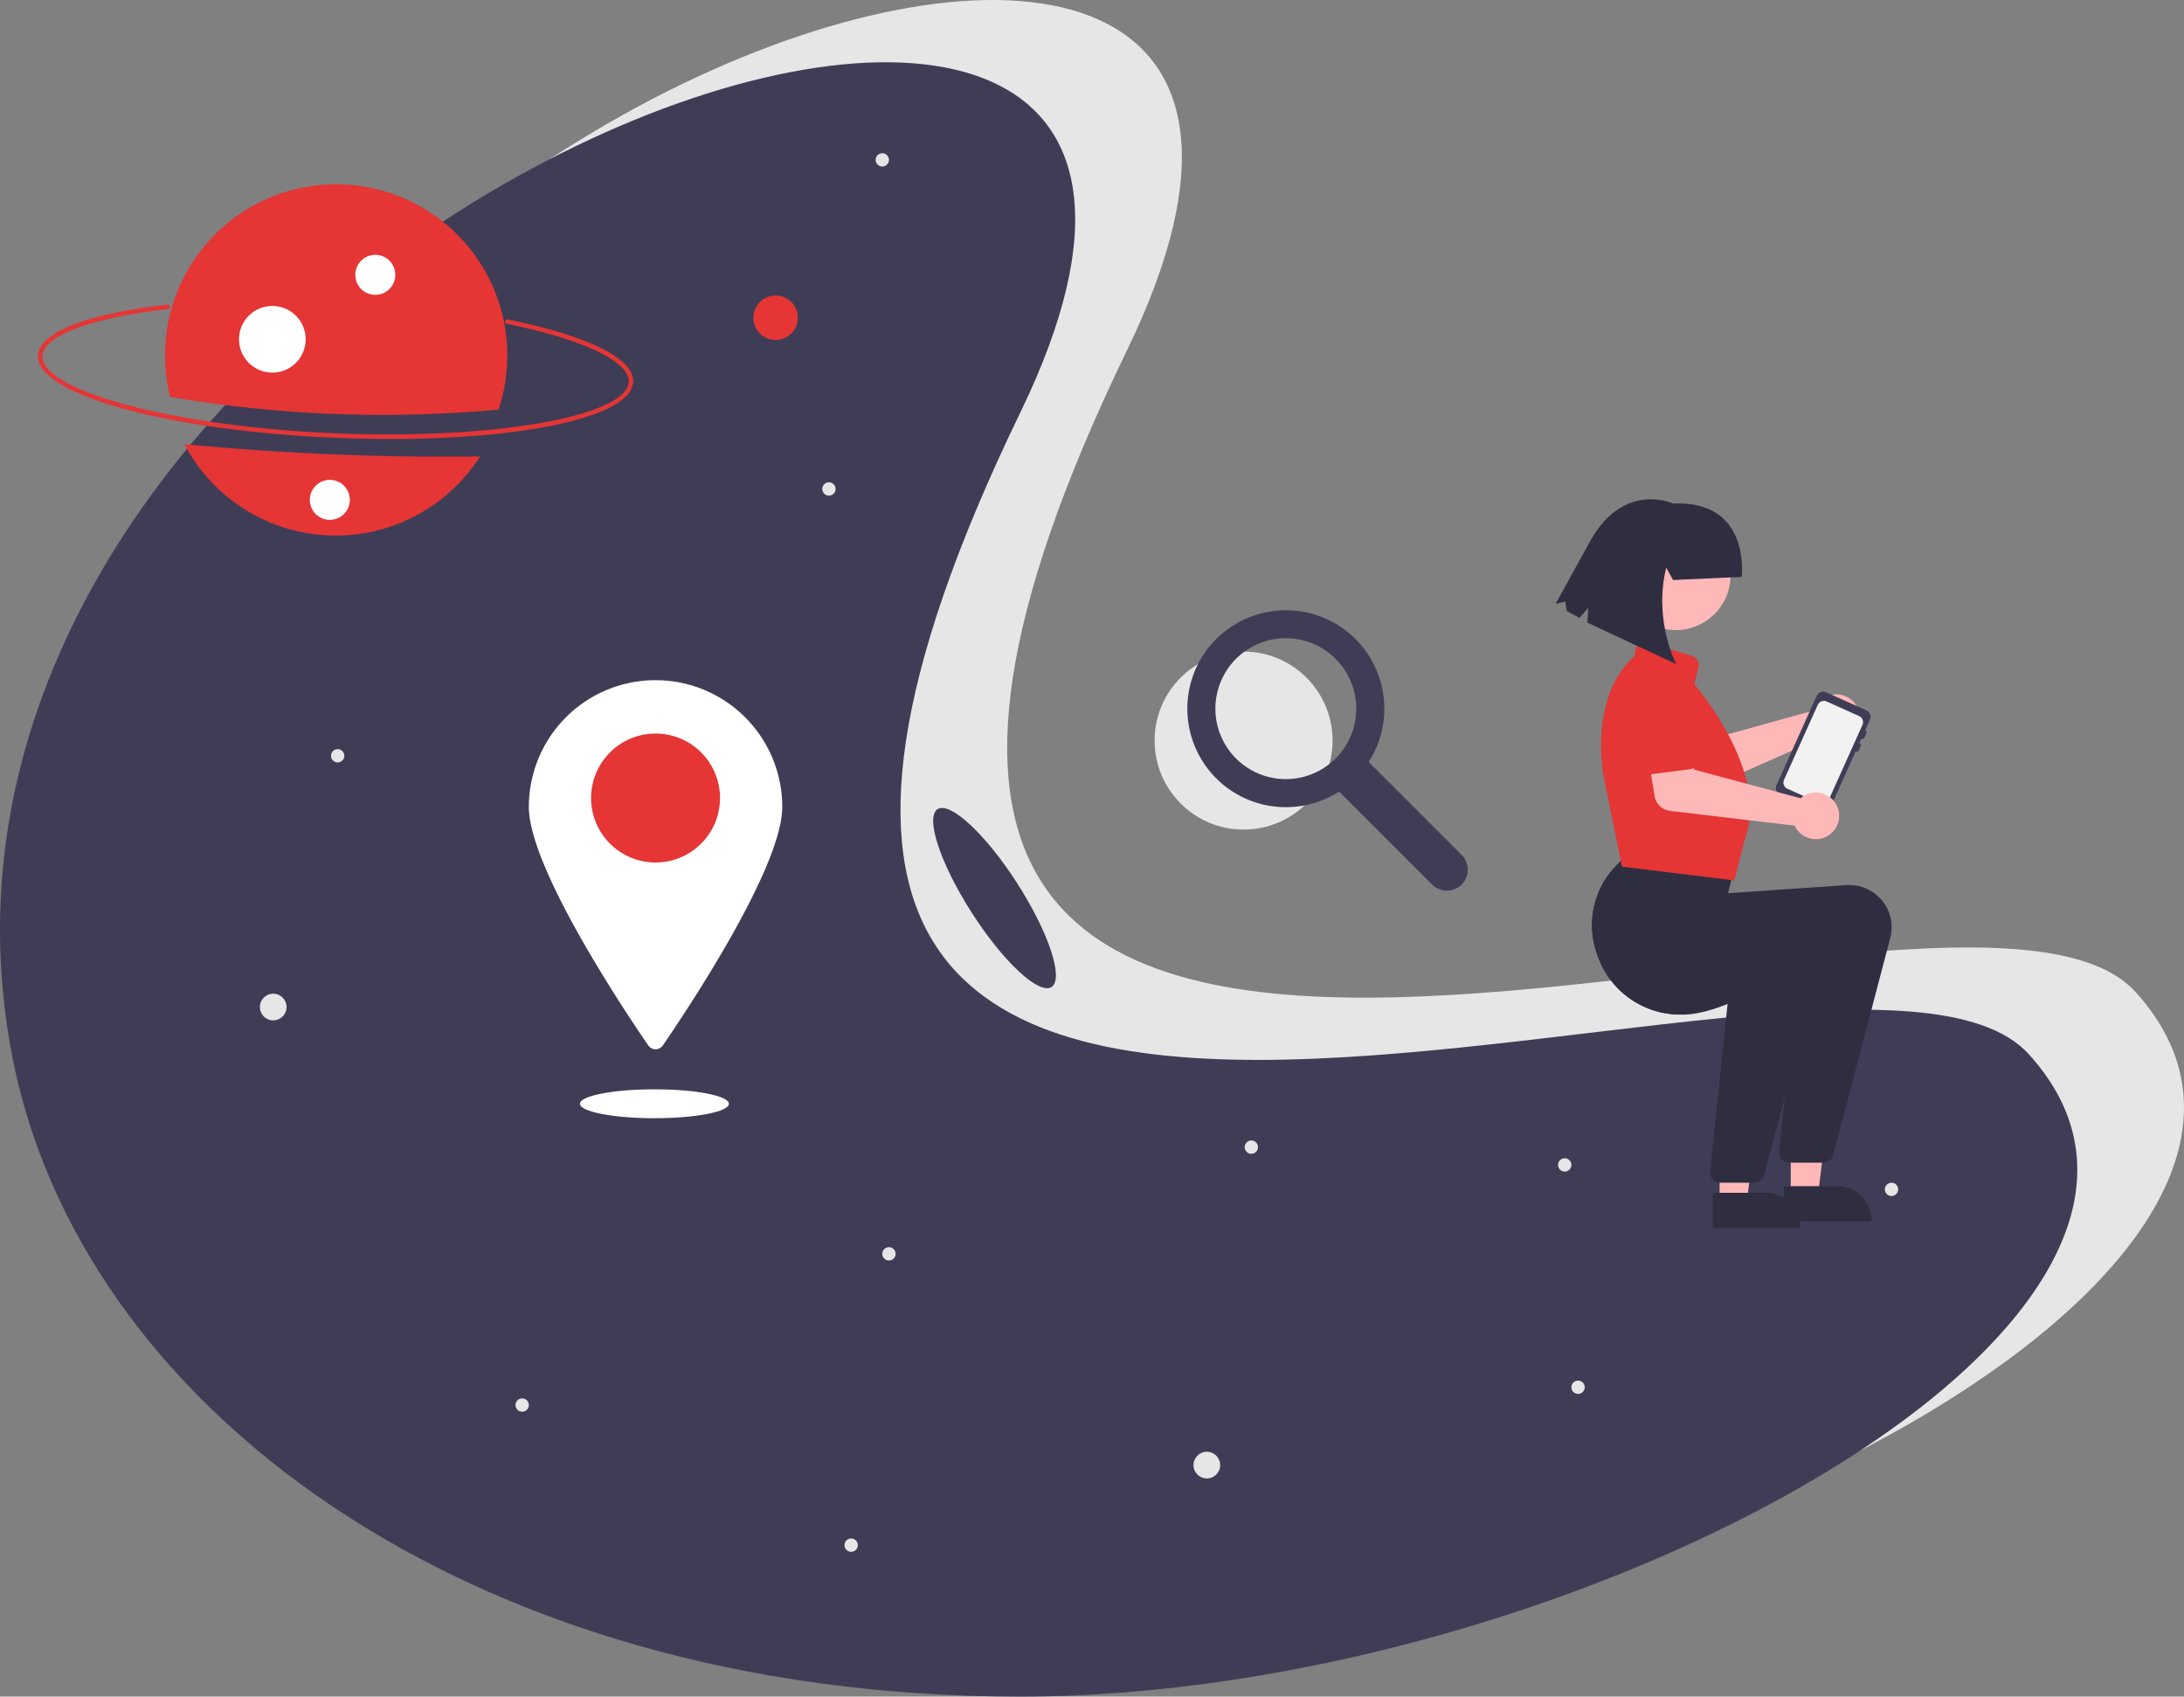 <svg xmlns="http://www.w3.org/2000/svg" data-name="Layer 1" width="982.487" height="763.014"
    viewBox="0 0 982.487 763.014" xmlns:xlink="http://www.w3.org/1999/xlink">
    <rect x="0" y="0" width="982.487" height="763.014" fill="#808080" stroke="none"/>
    <circle cx="559.433" cy="333.061" r="40.03" fill="#e6e6e6" />
    <path
        d="M766.295,452.995l-41.832-41.832a44.307,44.307,0,0,0-14.426-61.926,44.458,44.458,0,0,0-58.914,12.238,44.307,44.307,0,0,0,60.033,62.995l41.832,41.832A9.409,9.409,0,0,0,766.295,452.995ZM709.594,409.601a31.684,31.684,0,1,1,9.28-22.404A31.586,31.586,0,0,1,709.594,409.601Z"
        transform="translate(-108.756 -68.493)" fill="#3f3d56" />
    <path
        d="M1069.529,514.699C1176.509,633.007,866.392,803.507,615.809,803.507S191.863,671.4,162.09,514.699C89.9,134.752,777.167-106.741,615.809,225.891,380.612,710.739,985.28,421.528,1069.529,514.699Z"
        transform="translate(-108.756 -68.493)" fill="#e6e6e6" />
    <path
        d="M1021.529,542.699C1128.509,661.007,818.392,831.507,567.809,831.507S143.863,699.4,114.09,542.699C41.9,162.752,729.167-78.741,567.809,253.891,332.612,738.739,937.28,449.528,1021.529,542.699Z"
        transform="translate(-108.756 -68.493)" fill="#3f3d56" />
    <path
        d="M258.35,265.318c-75.067-3.305-133.271-19.498-132.507-36.864.458-10.412,21.703-18.784,58.287-22.97a1,1,0,1,1,.227,1.987c-34.462,3.943-56.117,12.017-56.516,21.071-.691,15.705,59.114,31.631,130.597,34.778s132.456-7.461,133.148-23.166c.4-9.092-20.597-19.066-54.798-26.028a1,1,0,1,1,.399-1.96c36.301,7.391,56.857,17.624,56.397,28.076C392.82,257.609,333.418,268.623,258.35,265.318Z"
        transform="translate(-108.756 -68.493)" fill="#E53535" />
    <path
        d="M191.679,268.227a76.983,76.983,0,0,0,133.036,5.522A1211.976,1211.976,0,0,1,191.679,268.227Z"
        transform="translate(-108.756 -68.493)" fill="#E53535" />
    <path d="M333.019,252.713a76.997,76.997,0,1,0-147.749-5.706A572.233,572.233,0,0,0,333.019,252.713Z"
        transform="translate(-108.756 -68.493)" fill="#E53535" />
    <circle cx="168.834" cy="123.601" r="9" fill="#fff" />
    <circle cx="122.513" cy="152.591" r="15" fill="#fff" />
    <circle cx="348.905" cy="142.898" r="10" fill="#E53535" />
    <circle cx="122.905" cy="452.898" r="6" fill="#e6e6e6" />
    <circle cx="542.905" cy="658.898" r="6" fill="#e6e6e6" />
    <circle cx="151.905" cy="339.898" r="3" fill="#e6e6e6" />
    <circle cx="399.905" cy="563.898" r="3" fill="#e6e6e6" />
    <circle cx="850.905" cy="534.898" r="3" fill="#e6e6e6" />
    <circle cx="709.905" cy="623.898" r="3" fill="#e6e6e6" />
    <circle cx="562.905" cy="515.898" r="3" fill="#e6e6e6" />
    <circle cx="372.905" cy="219.898" r="3" fill="#e6e6e6" />
    <circle cx="396.905" cy="71.898" r="3" fill="#e6e6e6" />
    <circle cx="382.905" cy="694.898" r="3" fill="#e6e6e6" />
    <circle cx="234.905" cy="631.898" r="3" fill="#e6e6e6" />
    <circle cx="703.905" cy="523.898" r="3" fill="#e6e6e6" />
    <circle cx="148.374" cy="224.799" r="9" fill="#fff" />
    <path
        d="M460.661,431.391c0,26.88-41.559,89.516-53.705,107.247a3.992,3.992,0,0,1-6.591,0c-12.145-17.731-53.705-80.366-53.705-107.247a57,57,0,1,1,114,0Z"
        transform="translate(-108.756 -68.493)" fill="#fff" />
    <circle cx="294.905" cy="358.898" r="29" fill="#E53535" />
    <ellipse cx="294.405" cy="496.398" rx="33.5" ry="6.5" fill="#fff" />
    <path
        d="M925.61,386.412a10.527,10.527,0,0,0-.641,1.529l-47.783,13.277-8.611-8.427L854.159,404.124,867.953,420.523a8,8,0,0,0,9.353,2.169l51.616-22.785a10.497,10.497,0,1,0-3.313-13.495Z"
        transform="translate(-108.756 -68.493)" fill="#ffb8b8" />
    <path
        d="M875.502,401.996l-17.935,13.96a4.5,4.5,0,0,1-6.682-1.337L839.738,394.891a12.497,12.497,0,0,1,19.769-15.294l16.338,15.594a4.5,4.5,0,0,1-.344,6.805Z"
        transform="translate(-108.756 -68.493)" fill="#E53535" />
    <path
        d="M930.192,379.81l18.188,8.183a3.149,3.149,0,0,1,1.58,4.164l-2.153,4.786a1.053,1.053,0,0,1,.527,1.388l-.861,1.915a1.053,1.053,0,0,1-1.388.527l-.861,1.915a1.053,1.053,0,0,1,.527,1.388l-.861,1.915a1.053,1.053,0,0,1-1.388.527L931.871,432.362a3.149,3.149,0,0,1-4.164,1.58l-18.188-8.183a3.149,3.149,0,0,1-1.58-4.164l18.089-40.205A3.149,3.149,0,0,1,930.192,379.81Z"
        transform="translate(-108.756 -68.493)" fill="#3f3d56" />
    <path
        d="M912.821,423.212l14.591,6.571a3.034,3.034,0,0,0,3.999-1.512l6.739-14.99,2.341-5.196,6.099-13.562a3.026,3.026,0,0,0-1.511-3.989l-4.587-2.068L930.477,383.964a3.021,3.021,0,0,0-3.989,1.522L920.589,398.597l-6.718,14.927-2.561,5.7A3.022,3.022,0,0,0,912.821,423.212Z"
        transform="translate(-108.756 -68.493)" fill="#f2f2f2" />
    <polygon points="773.577 540.443 785.837 540.442 791.67 493.154 773.575 493.155 773.577 540.443" fill="#ffb8b8" />
    <path d="M879.207,604.933l24.144-.001h.001a15.386,15.386,0,0,1,15.386,15.386v.5l-39.531.001Z"
        transform="translate(-108.756 -68.493)" fill="#2f2e41" />
    <polygon points="805.577 537.443 817.837 537.442 823.67 490.154 805.575 490.155 805.577 537.443" fill="#ffb8b8" />
    <path d="M911.207,601.933l24.144-.001h.001a15.386,15.386,0,0,1,15.386,15.386v.5l-39.531.001Z"
        transform="translate(-108.756 -68.493)" fill="#2f2e41" />
    <path
        d="M827.341,497.971a39.41,39.41,0,0,0,36.9,26.81l.62.01c6.33.18,13.76-1.86,21.05-4.79,14.4-5.79,28.23-15.06,31.9-17.61l-6.22,59.79-2.52,24.24a4.514,4.514,0,0,0,4.48,4.97h15.53a4.505,4.505,0,0,0,4.36-3.36l25.64-97.65a19.032,19.032,0,0,0-19.71-23.83l-53.26,3.65,3.72-14.88-47.54-3.16-.14.1c-1.14.83-2.25,1.7-3.31,2.61a40.271,40.271,0,0,0-6.99,7.66A38.487,38.487,0,0,0,827.341,497.971Z"
        transform="translate(-108.756 -68.493)" fill="#2f2e41" />
    <path
        d="M827.341,497.971a39.41,39.41,0,0,0,36.9,26.81,196.146,196.146,0,0,0,22.57-13.39l-.9,8.61-7.84,75.42a4.514,4.514,0,0,0,4.48,4.97h15.53a4.505,4.505,0,0,0,4.36-3.36l9.15-34.85,16.49-62.8a19.032,19.032,0,0,0-19.71-23.83l-53.26,3.65,3.72-14.88-26.98-1.79A38.487,38.487,0,0,0,827.341,497.971Z"
        transform="translate(-108.756 -68.493)" fill="#2f2e41" />
    <path
        d="M838.774,458.321l-.358-.043-8.295-40.785c-.071-.354-6.852-35.533,13.937-53.924l.362-2.517a4.5,4.5,0,0,1,5.787-3.658l19.585,6.075a4.491,4.491,0,0,1,3.019,5.442l-1.904,7.242c2.64,3.1,33.715,40.512,22.89,69.335L888.949,464.439Z"
        transform="translate(-108.756 -68.493)" fill="#E53535" />
    <path
        d="M920.094,426.49a10.526,10.526,0,0,0-1.329.99l-47.897-12.858-3.131-11.634-18.175,2.431,3.542,21.134a8,8,0,0,0,6.951,6.622l56.032,6.619a10.497,10.497,0,1,0,4.008-13.305Z"
        transform="translate(-108.756 -68.493)" fill="#ffb8b8" />
    <path
        d="M869.022,414.436,846.481,417.34a4.5,4.5,0,0,1-5.074-4.548l.43-22.655a12.497,12.497,0,0,1,24.799-3.121l6.142,21.734a4.5,4.5,0,0,1-3.756,5.686Z"
        transform="translate(-108.756 -68.493)" fill="#E53535" />
    <circle cx="753.921" cy="258.804" r="24.561" fill="#ffb8b8" />
    <path
        d="M861.385,329.348l-3.075-5.6c-5.825,23.732,4.464,43.373,4.464,43.373l-39.932-18.601.38-6.6-3.951,4.484-5.677-3.129-.75-4.281-4.286,1.062,15.644-28.387c15.182-27.013,37.255-16.7,37.255-16.7,35.115-1.669,30.827,32.975,30.827,32.975Z"
        transform="translate(-108.756 -68.493)" fill="#2f2e41" />
    <ellipse cx="556.161" cy="472.391" rx="12.179" ry="47.5"
        transform="translate(-275.752 306.362) rotate(-32.662)" fill="#3f3d56" /></svg>